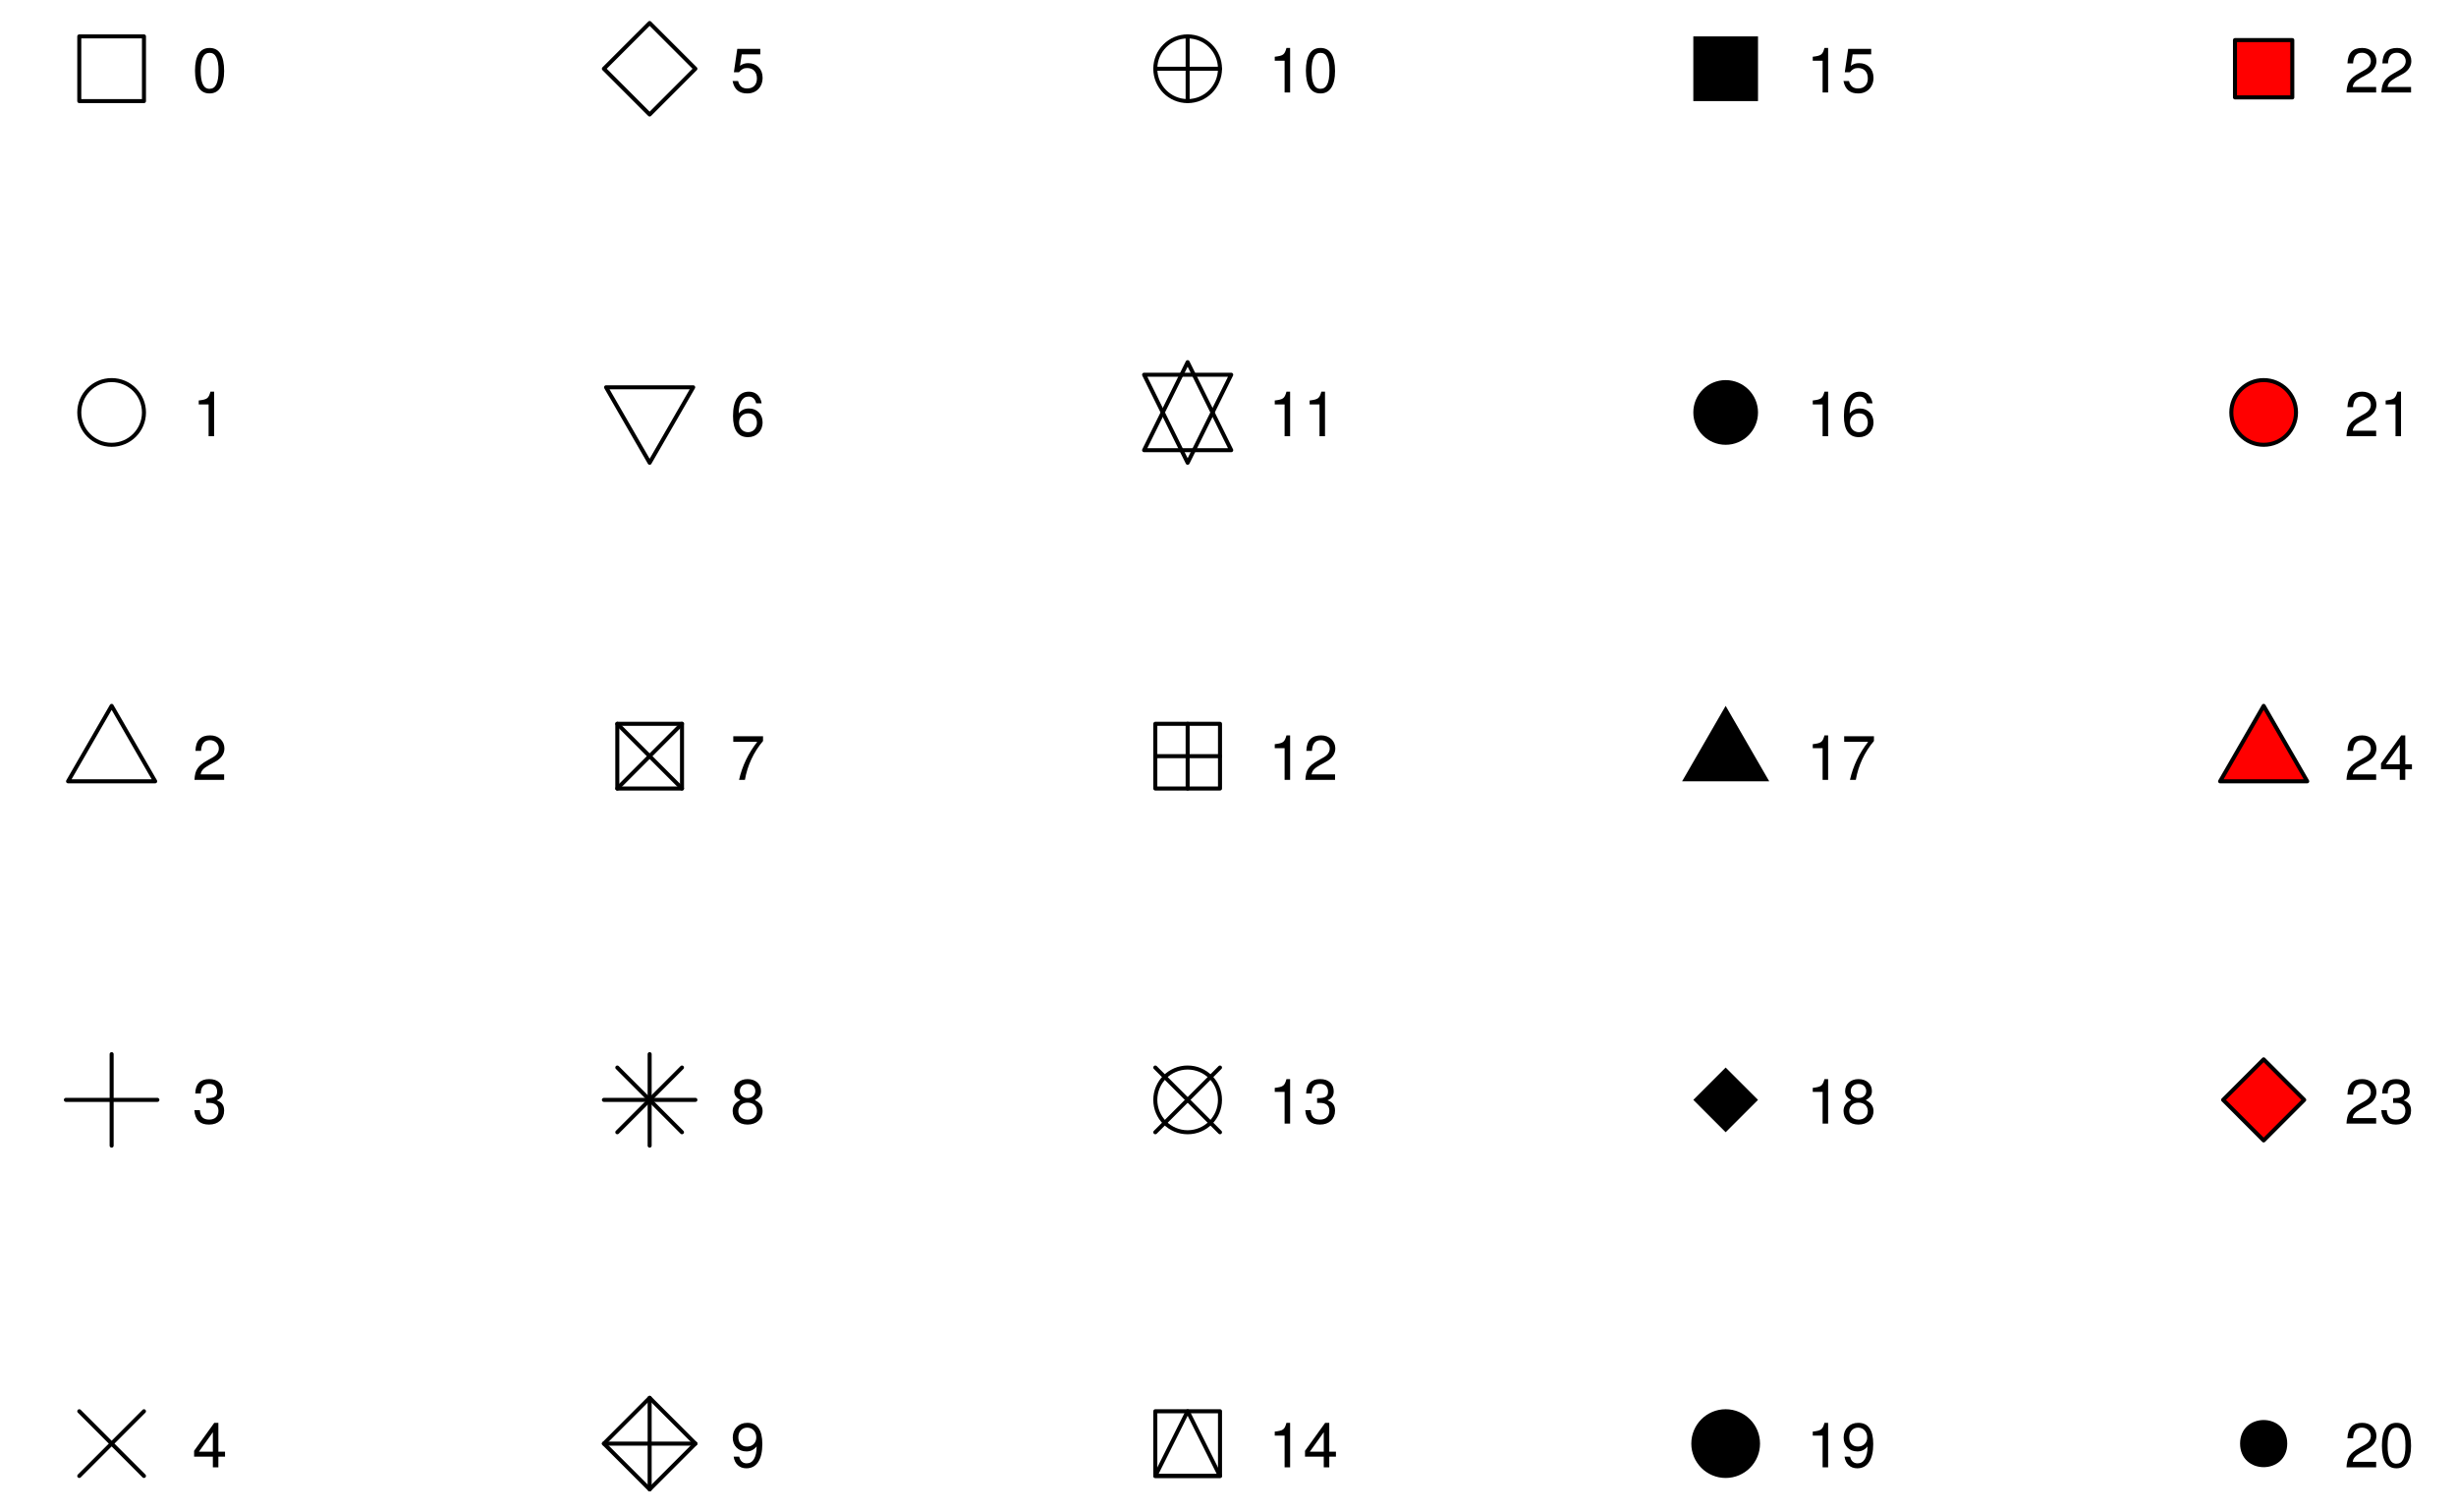 <?xml version="1.0" encoding="UTF-8"?>
<svg xmlns="http://www.w3.org/2000/svg" xmlns:xlink="http://www.w3.org/1999/xlink" width="432pt" height="266pt" viewBox="0 0 432 266" version="1.1">
<defs>
<g>
<symbol overflow="visible" id="glyph0-0">
<path style="stroke:none;" d=""/>
</symbol>
<symbol overflow="visible" id="glyph0-1">
<path style="stroke:none;" d="M 5.594 -3.766 C 5.594 -6.484 4.734 -7.828 3.031 -7.828 C 1.344 -7.828 0.469 -6.469 0.469 -3.828 C 0.469 -1.188 1.359 0.172 3.031 0.172 C 4.688 0.172 5.594 -1.188 5.594 -3.766 Z M 4.609 -3.859 C 4.609 -1.641 4.094 -0.641 3.016 -0.641 C 1.984 -0.641 1.469 -1.672 1.469 -3.828 C 1.469 -5.969 1.984 -6.969 3.031 -6.969 C 4.094 -6.969 4.609 -5.953 4.609 -3.859 Z M 4.609 -3.859 "/>
</symbol>
<symbol overflow="visible" id="glyph0-2">
<path style="stroke:none;" d="M 3.828 0 L 3.828 -7.828 L 3.188 -7.828 C 2.844 -6.625 2.625 -6.469 1.125 -6.281 L 1.125 -5.578 L 2.859 -5.578 L 2.859 0 Z M 3.828 0 "/>
</symbol>
<symbol overflow="visible" id="glyph0-3">
<path style="stroke:none;" d="M 5.641 -5.531 C 5.641 -6.859 4.625 -7.828 3.141 -7.828 C 1.531 -7.828 0.609 -7.016 0.547 -5.109 L 1.531 -5.109 C 1.609 -6.422 2.141 -6.984 3.109 -6.984 C 3.984 -6.984 4.656 -6.359 4.656 -5.516 C 4.656 -4.891 4.281 -4.359 3.594 -3.969 L 2.578 -3.391 C 0.938 -2.469 0.469 -1.719 0.375 0 L 5.594 0 L 5.594 -0.969 L 1.469 -0.969 C 1.562 -1.609 1.922 -2.016 2.891 -2.578 L 3.984 -3.172 C 5.078 -3.75 5.641 -4.578 5.641 -5.531 Z M 5.641 -5.531 "/>
</symbol>
<symbol overflow="visible" id="glyph0-4">
<path style="stroke:none;" d="M 5.594 -2.281 C 5.594 -3.219 5.203 -3.781 4.266 -4.094 C 5 -4.391 5.359 -4.891 5.359 -5.672 C 5.359 -7.031 4.469 -7.828 2.969 -7.828 C 1.391 -7.828 0.547 -6.969 0.516 -5.297 L 1.484 -5.297 C 1.516 -6.469 1.984 -6.984 2.984 -6.984 C 3.844 -6.984 4.359 -6.469 4.359 -5.641 C 4.359 -4.812 4 -4.469 2.438 -4.469 L 2.438 -3.641 L 2.969 -3.641 C 4.047 -3.641 4.594 -3.141 4.594 -2.266 C 4.594 -1.281 3.984 -0.703 2.969 -0.703 C 1.906 -0.703 1.391 -1.219 1.328 -2.359 L 0.359 -2.359 C 0.469 -0.625 1.344 0.172 2.938 0.172 C 4.547 0.172 5.594 -0.797 5.594 -2.281 Z M 5.594 -2.281 "/>
</symbol>
<symbol overflow="visible" id="glyph0-5">
<path style="stroke:none;" d="M 5.75 -1.875 L 5.75 -2.75 L 4.578 -2.75 L 4.578 -7.828 L 3.859 -7.828 L 0.312 -2.906 L 0.312 -1.875 L 3.609 -1.875 L 3.609 0 L 4.578 0 L 4.578 -1.875 Z M 3.609 -2.75 L 1.156 -2.75 L 3.609 -6.172 Z M 3.609 -2.75 "/>
</symbol>
<symbol overflow="visible" id="glyph0-6">
<path style="stroke:none;" d="M 5.672 -2.594 C 5.672 -4.141 4.641 -5.156 3.141 -5.156 C 2.578 -5.156 2.141 -5.016 1.688 -4.688 L 2 -6.703 L 5.266 -6.703 L 5.266 -7.672 L 1.219 -7.672 L 0.625 -3.562 L 1.531 -3.562 C 1.984 -4.109 2.359 -4.297 2.953 -4.297 C 4.016 -4.297 4.672 -3.625 4.672 -2.469 C 4.672 -1.344 4.016 -0.703 2.953 -0.703 C 2.109 -0.703 1.594 -1.125 1.359 -2.016 L 0.391 -2.016 C 0.703 -0.453 1.594 0.172 2.984 0.172 C 4.562 0.172 5.672 -0.938 5.672 -2.594 Z M 5.672 -2.594 "/>
</symbol>
<symbol overflow="visible" id="glyph0-7">
<path style="stroke:none;" d="M 5.672 -2.438 C 5.672 -3.891 4.672 -4.875 3.266 -4.875 C 2.5 -4.875 1.891 -4.578 1.469 -4 C 1.484 -5.906 2.094 -6.969 3.219 -6.969 C 3.906 -6.969 4.375 -6.547 4.531 -5.781 L 5.5 -5.781 C 5.312 -7.062 4.469 -7.828 3.281 -7.828 C 1.453 -7.828 0.469 -6.297 0.469 -3.562 C 0.469 -1.125 1.312 0.172 3.109 0.172 C 4.594 0.172 5.672 -0.891 5.672 -2.438 Z M 4.672 -2.359 C 4.672 -1.375 4.016 -0.703 3.109 -0.703 C 2.203 -0.703 1.531 -1.406 1.531 -2.406 C 1.531 -3.375 2.188 -4.016 3.141 -4.016 C 4.094 -4.016 4.672 -3.406 4.672 -2.359 Z M 4.672 -2.359 "/>
</symbol>
<symbol overflow="visible" id="glyph0-8">
<path style="stroke:none;" d="M 5.75 -6.844 L 5.75 -7.672 L 0.516 -7.672 L 0.516 -6.703 L 4.734 -6.703 C 3.188 -4.734 2.078 -2.453 1.531 0 L 2.562 0 C 3 -2.531 4.094 -4.891 5.75 -6.844 Z M 5.75 -6.844 "/>
</symbol>
<symbol overflow="visible" id="glyph0-9">
<path style="stroke:none;" d="M 5.672 -2.203 C 5.672 -3.078 5.219 -3.688 4.312 -4.125 C 5.125 -4.609 5.391 -5 5.391 -5.75 C 5.391 -6.969 4.438 -7.828 3.031 -7.828 C 1.656 -7.828 0.688 -6.969 0.688 -5.75 C 0.688 -5.016 0.953 -4.625 1.75 -4.125 C 0.844 -3.688 0.406 -3.078 0.406 -2.219 C 0.406 -0.781 1.484 0.172 3.031 0.172 C 4.578 0.172 5.672 -0.781 5.672 -2.203 Z M 4.391 -5.719 C 4.391 -5 3.859 -4.5 3.031 -4.5 C 2.219 -4.5 1.672 -5 1.672 -5.734 C 1.672 -6.484 2.219 -6.969 3.031 -6.969 C 3.859 -6.969 4.391 -6.484 4.391 -5.719 Z M 4.672 -2.203 C 4.672 -1.266 4.016 -0.703 3.016 -0.703 C 2.062 -0.703 1.406 -1.281 1.406 -2.203 C 1.406 -3.109 2.062 -3.688 3.031 -3.688 C 4.016 -3.688 4.672 -3.109 4.672 -2.203 Z M 4.672 -2.203 "/>
</symbol>
<symbol overflow="visible" id="glyph0-10">
<path style="stroke:none;" d="M 5.625 -4.094 C 5.625 -6.547 4.766 -7.828 2.984 -7.828 C 1.484 -7.828 0.422 -6.766 0.422 -5.234 C 0.422 -3.781 1.406 -2.797 2.828 -2.797 C 3.562 -2.797 4.109 -3.062 4.625 -3.672 C 4.609 -1.75 3.984 -0.703 2.875 -0.703 C 2.188 -0.703 1.719 -1.125 1.562 -1.875 L 0.578 -1.875 C 0.766 -0.594 1.609 0.172 2.812 0.172 C 4.641 0.172 5.625 -1.391 5.625 -4.094 Z M 4.562 -5.266 C 4.562 -4.297 3.891 -3.656 2.938 -3.656 C 2 -3.656 1.406 -4.266 1.406 -5.312 C 1.406 -6.312 2.078 -6.984 2.969 -6.984 C 3.875 -6.984 4.562 -6.281 4.562 -5.266 Z M 4.562 -5.266 "/>
</symbol>
</g>
</defs>
<g id="surface122">
<rect x="0" y="0" width="432" height="266" style="fill:rgb(100%,100%,100%);fill-opacity:1;stroke:none;"/>
<path style="fill:none;stroke-width:0.709;stroke-linecap:round;stroke-linejoin:round;stroke:rgb(0%,0%,0%);stroke-opacity:1;stroke-miterlimit:10;" d="M 13.945 17.781 L 25.324 17.781 L 25.324 6.402 L 13.945 6.402 Z M 13.945 17.781 "/>
<path style="fill:none;stroke-width:0.709;stroke-linecap:round;stroke-linejoin:round;stroke:rgb(0%,0%,0%);stroke-opacity:1;stroke-miterlimit:10;" d="M 25.324 72.547 C 25.324 75.688 22.777 78.234 19.637 78.234 C 16.496 78.234 13.945 75.688 13.945 72.547 C 13.945 69.402 16.496 66.855 19.637 66.855 C 22.777 66.855 25.324 69.402 25.324 72.547 "/>
<path style="fill:none;stroke-width:0.709;stroke-linecap:round;stroke-linejoin:round;stroke:rgb(0%,0%,0%);stroke-opacity:1;stroke-miterlimit:10;" d="M 19.637 124.152 L 27.297 137.422 L 11.973 137.422 L 19.637 124.152 "/>
<path style="fill:none;stroke-width:0.709;stroke-linecap:round;stroke-linejoin:round;stroke:rgb(0%,0%,0%);stroke-opacity:1;stroke-miterlimit:10;" d="M 11.59 193.453 L 27.684 193.453 "/>
<path style="fill:none;stroke-width:0.709;stroke-linecap:round;stroke-linejoin:round;stroke:rgb(0%,0%,0%);stroke-opacity:1;stroke-miterlimit:10;" d="M 19.637 201.5 L 19.637 185.41 "/>
<path style="fill:none;stroke-width:0.709;stroke-linecap:round;stroke-linejoin:round;stroke:rgb(0%,0%,0%);stroke-opacity:1;stroke-miterlimit:10;" d="M 13.945 259.598 L 25.324 248.219 "/>
<path style="fill:none;stroke-width:0.709;stroke-linecap:round;stroke-linejoin:round;stroke:rgb(0%,0%,0%);stroke-opacity:1;stroke-miterlimit:10;" d="M 13.945 248.219 L 25.324 259.598 "/>
<path style="fill:none;stroke-width:0.709;stroke-linecap:round;stroke-linejoin:round;stroke:rgb(0%,0%,0%);stroke-opacity:1;stroke-miterlimit:10;" d="M 106.223 12.09 L 114.27 4.047 L 122.316 12.09 L 114.27 20.137 L 106.223 12.09 "/>
<path style="fill:none;stroke-width:0.709;stroke-linecap:round;stroke-linejoin:round;stroke:rgb(0%,0%,0%);stroke-opacity:1;stroke-miterlimit:10;" d="M 114.27 81.395 L 121.93 68.121 L 106.605 68.121 L 114.27 81.395 "/>
<path style="fill:none;stroke-width:0.709;stroke-linecap:round;stroke-linejoin:round;stroke:rgb(0%,0%,0%);stroke-opacity:1;stroke-miterlimit:10;" d="M 108.582 138.688 L 119.961 138.688 L 119.961 127.309 L 108.582 127.309 Z M 108.582 138.688 "/>
<path style="fill:none;stroke-width:0.709;stroke-linecap:round;stroke-linejoin:round;stroke:rgb(0%,0%,0%);stroke-opacity:1;stroke-miterlimit:10;" d="M 108.582 138.688 L 119.957 127.312 "/>
<path style="fill:none;stroke-width:0.709;stroke-linecap:round;stroke-linejoin:round;stroke:rgb(0%,0%,0%);stroke-opacity:1;stroke-miterlimit:10;" d="M 108.582 127.312 L 119.957 138.688 "/>
<path style="fill:none;stroke-width:0.709;stroke-linecap:round;stroke-linejoin:round;stroke:rgb(0%,0%,0%);stroke-opacity:1;stroke-miterlimit:10;" d="M 108.582 199.145 L 119.957 187.766 "/>
<path style="fill:none;stroke-width:0.709;stroke-linecap:round;stroke-linejoin:round;stroke:rgb(0%,0%,0%);stroke-opacity:1;stroke-miterlimit:10;" d="M 108.582 187.766 L 119.957 199.145 "/>
<path style="fill:none;stroke-width:0.709;stroke-linecap:round;stroke-linejoin:round;stroke:rgb(0%,0%,0%);stroke-opacity:1;stroke-miterlimit:10;" d="M 106.223 193.453 L 122.316 193.453 "/>
<path style="fill:none;stroke-width:0.709;stroke-linecap:round;stroke-linejoin:round;stroke:rgb(0%,0%,0%);stroke-opacity:1;stroke-miterlimit:10;" d="M 114.27 201.5 L 114.27 185.41 "/>
<path style="fill:none;stroke-width:0.709;stroke-linecap:round;stroke-linejoin:round;stroke:rgb(0%,0%,0%);stroke-opacity:1;stroke-miterlimit:10;" d="M 106.223 253.91 L 122.316 253.91 "/>
<path style="fill:none;stroke-width:0.709;stroke-linecap:round;stroke-linejoin:round;stroke:rgb(0%,0%,0%);stroke-opacity:1;stroke-miterlimit:10;" d="M 114.27 261.953 L 114.27 245.863 "/>
<path style="fill:none;stroke-width:0.709;stroke-linecap:round;stroke-linejoin:round;stroke:rgb(0%,0%,0%);stroke-opacity:1;stroke-miterlimit:10;" d="M 106.223 253.91 L 114.27 245.863 L 122.316 253.91 L 114.27 261.953 L 106.223 253.91 "/>
<path style="fill:none;stroke-width:0.709;stroke-linecap:round;stroke-linejoin:round;stroke:rgb(0%,0%,0%);stroke-opacity:1;stroke-miterlimit:10;" d="M 214.59 12.09 C 214.59 15.234 212.043 17.781 208.902 17.781 C 205.762 17.781 203.215 15.234 203.215 12.09 C 203.215 8.949 205.762 6.402 208.902 6.402 C 212.043 6.402 214.59 8.949 214.59 12.09 "/>
<path style="fill:none;stroke-width:0.709;stroke-linecap:round;stroke-linejoin:round;stroke:rgb(0%,0%,0%);stroke-opacity:1;stroke-miterlimit:10;" d="M 203.215 12.09 L 214.59 12.09 "/>
<path style="fill:none;stroke-width:0.709;stroke-linecap:round;stroke-linejoin:round;stroke:rgb(0%,0%,0%);stroke-opacity:1;stroke-miterlimit:10;" d="M 208.902 17.781 L 208.902 6.402 "/>
<path style="fill:none;stroke-width:0.709;stroke-linecap:round;stroke-linejoin:round;stroke:rgb(0%,0%,0%);stroke-opacity:1;stroke-miterlimit:10;" d="M 208.902 81.395 L 216.566 65.91 L 201.242 65.91 L 208.902 81.395 "/>
<path style="fill:none;stroke-width:0.709;stroke-linecap:round;stroke-linejoin:round;stroke:rgb(0%,0%,0%);stroke-opacity:1;stroke-miterlimit:10;" d="M 208.902 63.699 L 216.566 79.18 L 201.242 79.18 L 208.902 63.699 "/>
<path style="fill:none;stroke-width:0.709;stroke-linecap:round;stroke-linejoin:round;stroke:rgb(0%,0%,0%);stroke-opacity:1;stroke-miterlimit:10;" d="M 203.215 133 L 214.59 133 "/>
<path style="fill:none;stroke-width:0.709;stroke-linecap:round;stroke-linejoin:round;stroke:rgb(0%,0%,0%);stroke-opacity:1;stroke-miterlimit:10;" d="M 208.902 138.688 L 208.902 127.312 "/>
<path style="fill:none;stroke-width:0.709;stroke-linecap:round;stroke-linejoin:round;stroke:rgb(0%,0%,0%);stroke-opacity:1;stroke-miterlimit:10;" d="M 203.215 138.688 L 214.594 138.688 L 214.594 127.309 L 203.215 127.309 Z M 203.215 138.688 "/>
<path style="fill:none;stroke-width:0.709;stroke-linecap:round;stroke-linejoin:round;stroke:rgb(0%,0%,0%);stroke-opacity:1;stroke-miterlimit:10;" d="M 214.59 193.453 C 214.59 196.598 212.043 199.145 208.902 199.145 C 205.762 199.145 203.215 196.598 203.215 193.453 C 203.215 190.312 205.762 187.766 208.902 187.766 C 212.043 187.766 214.59 190.312 214.59 193.453 "/>
<path style="fill:none;stroke-width:0.709;stroke-linecap:round;stroke-linejoin:round;stroke:rgb(0%,0%,0%);stroke-opacity:1;stroke-miterlimit:10;" d="M 203.215 199.145 L 214.59 187.766 "/>
<path style="fill:none;stroke-width:0.709;stroke-linecap:round;stroke-linejoin:round;stroke:rgb(0%,0%,0%);stroke-opacity:1;stroke-miterlimit:10;" d="M 203.215 187.766 L 214.59 199.145 "/>
<path style="fill:none;stroke-width:0.709;stroke-linecap:round;stroke-linejoin:round;stroke:rgb(0%,0%,0%);stroke-opacity:1;stroke-miterlimit:10;" d="M 208.902 248.219 L 214.59 259.598 L 203.215 259.598 L 208.902 248.219 "/>
<path style="fill:none;stroke-width:0.709;stroke-linecap:round;stroke-linejoin:round;stroke:rgb(0%,0%,0%);stroke-opacity:1;stroke-miterlimit:10;" d="M 203.215 259.598 L 214.594 259.598 L 214.594 248.219 L 203.215 248.219 Z M 203.215 259.598 "/>
<path style=" stroke:none;fill-rule:nonzero;fill:rgb(0%,0%,0%);fill-opacity:1;" d="M 297.848 17.781 L 309.227 17.781 L 309.227 6.402 L 297.848 6.402 Z M 297.848 17.781 "/>
<path style=" stroke:none;fill-rule:nonzero;fill:rgb(0%,0%,0%);fill-opacity:1;" d="M 309.227 72.547 C 309.227 75.688 306.676 78.234 303.535 78.234 C 300.395 78.234 297.848 75.688 297.848 72.547 C 297.848 69.402 300.395 66.855 303.535 66.855 C 306.676 66.855 309.227 69.402 309.227 72.547 "/>
<path style=" stroke:none;fill-rule:nonzero;fill:rgb(0%,0%,0%);fill-opacity:1;" d="M 303.535 124.152 L 311.199 137.422 L 295.875 137.422 Z M 303.535 124.152 "/>
<path style=" stroke:none;fill-rule:nonzero;fill:rgb(0%,0%,0%);fill-opacity:1;" d="M 297.848 193.453 L 303.535 187.766 L 309.227 193.453 L 303.535 199.145 Z M 297.848 193.453 "/>
<path style="fill-rule:nonzero;fill:rgb(0%,0%,0%);fill-opacity:1;stroke-width:0.709;stroke-linecap:round;stroke-linejoin:round;stroke:rgb(0%,0%,0%);stroke-opacity:1;stroke-miterlimit:10;" d="M 309.227 253.91 C 309.227 257.051 306.676 259.598 303.535 259.598 C 300.395 259.598 297.848 257.051 297.848 253.91 C 297.848 250.766 300.395 248.219 303.535 248.219 C 306.676 248.219 309.227 250.766 309.227 253.91 "/>
<path style="fill-rule:nonzero;fill:rgb(100%,0%,0%);fill-opacity:1;stroke-width:0.709;stroke-linecap:round;stroke-linejoin:round;stroke:rgb(0%,0%,0%);stroke-opacity:1;stroke-miterlimit:10;" d="M 393.125 17.133 L 403.207 17.133 L 403.207 7.051 L 393.125 7.051 Z M 393.125 17.133 "/>
<path style="fill-rule:nonzero;fill:rgb(100%,0%,0%);fill-opacity:1;stroke-width:0.709;stroke-linecap:round;stroke-linejoin:round;stroke:rgb(0%,0%,0%);stroke-opacity:1;stroke-miterlimit:10;" d="M 403.859 72.547 C 403.859 75.688 401.312 78.234 398.168 78.234 C 395.027 78.234 392.48 75.688 392.48 72.547 C 392.48 69.402 395.027 66.855 398.168 66.855 C 401.312 66.855 403.859 69.402 403.859 72.547 "/>
<path style="fill-rule:nonzero;fill:rgb(100%,0%,0%);fill-opacity:1;stroke-width:0.709;stroke-linecap:round;stroke-linejoin:round;stroke:rgb(0%,0%,0%);stroke-opacity:1;stroke-miterlimit:10;" d="M 398.168 124.152 L 405.832 137.422 L 390.508 137.422 Z M 398.168 124.152 "/>
<path style="fill-rule:nonzero;fill:rgb(100%,0%,0%);fill-opacity:1;stroke-width:0.709;stroke-linecap:round;stroke-linejoin:round;stroke:rgb(0%,0%,0%);stroke-opacity:1;stroke-miterlimit:10;" d="M 398.168 200.586 L 405.301 193.453 L 398.168 186.324 L 391.039 193.453 Z M 398.168 200.586 "/>
<path style="fill-rule:nonzero;fill:rgb(0%,0%,0%);fill-opacity:1;stroke-width:0.709;stroke-linecap:round;stroke-linejoin:round;stroke:rgb(0%,0%,0%);stroke-opacity:1;stroke-miterlimit:10;" d="M 401.961 253.91 C 401.961 258.965 394.375 258.965 394.375 253.91 C 394.375 248.852 401.961 248.852 401.961 253.91 "/>
<g style="fill:rgb(0%,0%,0%);fill-opacity:1;">
  <use xlink:href="#glyph0-1" x="33.832" y="16.263"/>
</g>
<g style="fill:rgb(0%,0%,0%);fill-opacity:1;">
  <use xlink:href="#glyph0-2" x="33.832" y="76.72"/>
</g>
<g style="fill:rgb(0%,0%,0%);fill-opacity:1;">
  <use xlink:href="#glyph0-3" x="33.832" y="137.173"/>
</g>
<g style="fill:rgb(0%,0%,0%);fill-opacity:1;">
  <use xlink:href="#glyph0-4" x="33.832" y="197.626"/>
</g>
<g style="fill:rgb(0%,0%,0%);fill-opacity:1;">
  <use xlink:href="#glyph0-5" x="33.832" y="258.083"/>
</g>
<g style="fill:rgb(0%,0%,0%);fill-opacity:1;">
  <use xlink:href="#glyph0-6" x="128.465" y="16.263"/>
</g>
<g style="fill:rgb(0%,0%,0%);fill-opacity:1;">
  <use xlink:href="#glyph0-7" x="128.465" y="76.72"/>
</g>
<g style="fill:rgb(0%,0%,0%);fill-opacity:1;">
  <use xlink:href="#glyph0-8" x="128.465" y="137.173"/>
</g>
<g style="fill:rgb(0%,0%,0%);fill-opacity:1;">
  <use xlink:href="#glyph0-9" x="128.465" y="197.626"/>
</g>
<g style="fill:rgb(0%,0%,0%);fill-opacity:1;">
  <use xlink:href="#glyph0-10" x="128.465" y="258.083"/>
</g>
<g style="fill:rgb(0%,0%,0%);fill-opacity:1;">
  <use xlink:href="#glyph0-2" x="223.098" y="16.263"/>
  <use xlink:href="#glyph0-1" x="229.235" y="16.263"/>
</g>
<g style="fill:rgb(0%,0%,0%);fill-opacity:1;">
  <use xlink:href="#glyph0-2" x="223.098" y="76.72"/>
  <use xlink:href="#glyph0-2" x="229.235" y="76.72"/>
</g>
<g style="fill:rgb(0%,0%,0%);fill-opacity:1;">
  <use xlink:href="#glyph0-2" x="223.098" y="137.173"/>
  <use xlink:href="#glyph0-3" x="229.235" y="137.173"/>
</g>
<g style="fill:rgb(0%,0%,0%);fill-opacity:1;">
  <use xlink:href="#glyph0-2" x="223.098" y="197.626"/>
  <use xlink:href="#glyph0-4" x="229.235" y="197.626"/>
</g>
<g style="fill:rgb(0%,0%,0%);fill-opacity:1;">
  <use xlink:href="#glyph0-2" x="223.098" y="258.083"/>
  <use xlink:href="#glyph0-5" x="229.235" y="258.083"/>
</g>
<g style="fill:rgb(0%,0%,0%);fill-opacity:1;">
  <use xlink:href="#glyph0-2" x="317.73" y="16.263"/>
  <use xlink:href="#glyph0-6" x="323.868" y="16.263"/>
</g>
<g style="fill:rgb(0%,0%,0%);fill-opacity:1;">
  <use xlink:href="#glyph0-2" x="317.73" y="76.72"/>
  <use xlink:href="#glyph0-7" x="323.868" y="76.72"/>
</g>
<g style="fill:rgb(0%,0%,0%);fill-opacity:1;">
  <use xlink:href="#glyph0-2" x="317.73" y="137.173"/>
  <use xlink:href="#glyph0-8" x="323.868" y="137.173"/>
</g>
<g style="fill:rgb(0%,0%,0%);fill-opacity:1;">
  <use xlink:href="#glyph0-2" x="317.73" y="197.626"/>
  <use xlink:href="#glyph0-9" x="323.868" y="197.626"/>
</g>
<g style="fill:rgb(0%,0%,0%);fill-opacity:1;">
  <use xlink:href="#glyph0-2" x="317.73" y="258.083"/>
  <use xlink:href="#glyph0-10" x="323.868" y="258.083"/>
</g>
<g style="fill:rgb(0%,0%,0%);fill-opacity:1;">
  <use xlink:href="#glyph0-3" x="412.363" y="16.263"/>
  <use xlink:href="#glyph0-3" x="418.501" y="16.263"/>
</g>
<g style="fill:rgb(0%,0%,0%);fill-opacity:1;">
  <use xlink:href="#glyph0-3" x="412.363" y="76.72"/>
  <use xlink:href="#glyph0-2" x="418.501" y="76.72"/>
</g>
<g style="fill:rgb(0%,0%,0%);fill-opacity:1;">
  <use xlink:href="#glyph0-3" x="412.363" y="137.173"/>
  <use xlink:href="#glyph0-5" x="418.501" y="137.173"/>
</g>
<g style="fill:rgb(0%,0%,0%);fill-opacity:1;">
  <use xlink:href="#glyph0-3" x="412.363" y="197.626"/>
  <use xlink:href="#glyph0-4" x="418.501" y="197.626"/>
</g>
<g style="fill:rgb(0%,0%,0%);fill-opacity:1;">
  <use xlink:href="#glyph0-3" x="412.363" y="258.083"/>
  <use xlink:href="#glyph0-1" x="418.501" y="258.083"/>
</g>
</g>
</svg>
